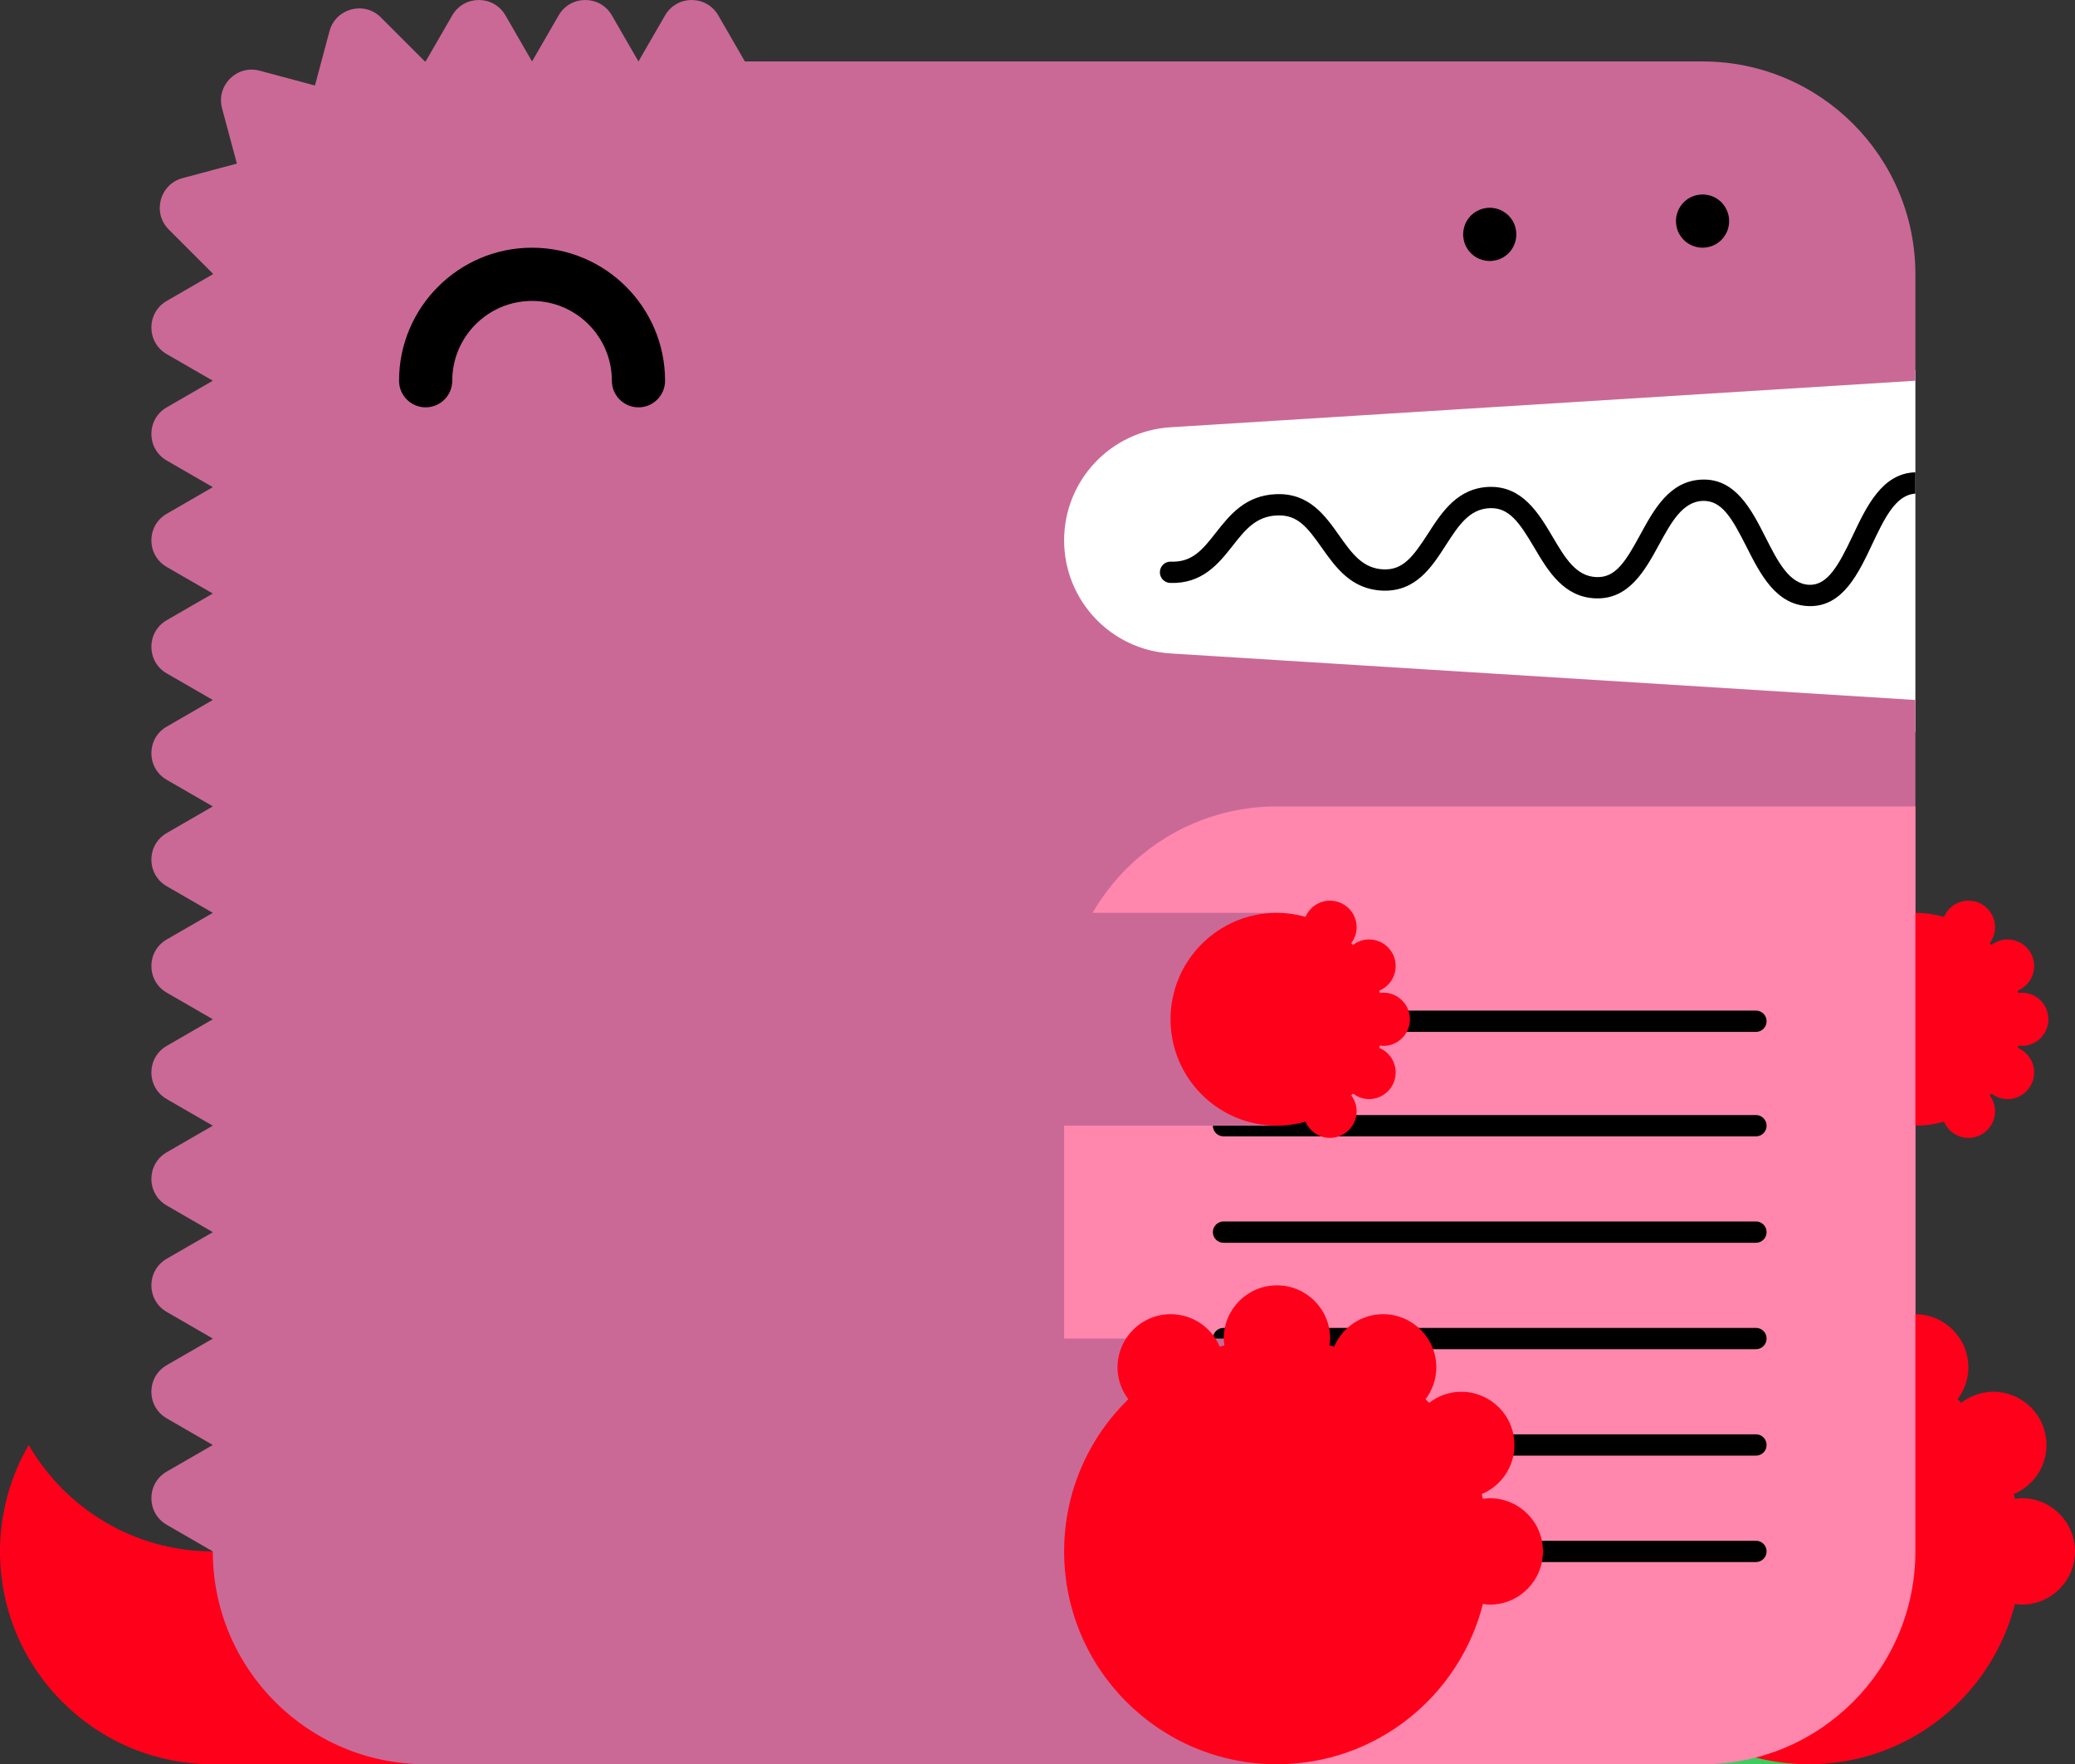 <?xml version="1.0" encoding="UTF-8"?>
<svg width="64pt" height="54.408pt" style="isolation:isolate" viewBox="0 0 64 54.408" xmlns="http://www.w3.org/2000/svg">
<rect x="0" y="0" width="64" height="54.408" fill="#333333" stroke="none"/>
<defs>
<clipPath id="a">
<rect width="64" height="54.408"/>
</clipPath>
</defs>
<g clip-path="url(#a)">
<rect x="31.508" y="11.413" width="27.569" height="11.159" fill="#fff"/>
<path d="m6.564 47.844c-2.428 0-4.543-1.322-5.679-3.282-0.559 0.966-0.885 2.085-0.885 3.282 0 3.625 2.939 6.564 6.564 6.564h6.564v-6.564h-6.564z" fill="#ff001b"/>
<path d="m36.096 13.177l22.981-1.436v-3.282c0-3.625-2.939-6.564-6.564-6.564h-29.538l-0.821-1.421c-0.365-0.632-1.276-0.632-1.641 0l-0.821 1.421-0.82-1.421c-0.365-0.632-1.276-0.632-1.641 0l-0.821 1.421-0.82-1.421c-0.365-0.632-1.276-0.632-1.641 0l-0.821 1.421c-7e-3 0-0.014 1e-3 -0.021 1e-3l-1.359-1.359c-0.516-0.516-1.396-0.28-1.585 0.425l-0.449 1.675-1.705-0.457c-0.704-0.189-1.349 0.456-1.16 1.16l0.457 1.705-1.675 0.448c-0.705 0.189-0.941 1.07-0.425 1.586l1.359 1.359c0 7e-3 -1e-3 0.014-1e-3 0.021l-1.421 0.821c-0.632 0.364-0.632 1.276 0 1.641l1.421 0.82-1.421 0.821c-0.632 0.364-0.632 1.276 0 1.641l1.421 0.82-1.421 0.821c-0.632 0.364-0.632 1.276 0 1.641l1.421 0.82-1.421 0.821c-0.632 0.364-0.632 1.276 0 1.641l1.421 0.82-1.421 0.821c-0.632 0.364-0.632 1.276 0 1.641l1.421 0.82-1.421 0.821c-0.632 0.364-0.632 1.276 0 1.641l1.421 0.82-1.421 0.821c-0.632 0.365-0.632 1.276 0 1.641l1.421 0.82-1.421 0.821c-0.632 0.365-0.632 1.276 0 1.641l1.421 0.82-1.421 0.821c-0.632 0.365-0.632 1.276 0 1.641l1.421 0.821-1.421 0.82c-0.632 0.365-0.632 1.276 0 1.641l1.421 0.821-1.421 0.82c-0.632 0.365-0.632 1.276 0 1.641l1.421 0.821-1.421 0.82c-0.632 0.365-0.632 1.277 0 1.641l1.421 0.821c0 3.625 2.939 6.564 6.564 6.564h39.385c3.625 0 6.564-2.939 6.564-6.564v-26.257l-22.981-1.436c-1.841-0.115-3.275-1.642-3.275-3.487s1.434-3.371 3.275-3.487z" fill="#ca6996"/>
<path d="m45.949 54.408h9.846v-13.128h-9.846v13.128z" fill="#3ecc5f"/>
<path d="m62.359 46.203c-0.072 0-0.14 0.012-0.21 0.021-0.012-0.05-0.024-0.099-0.038-0.148 0.593-0.248 1.009-0.832 1.009-1.514 0-0.907-0.734-1.641-1.641-1.641-0.373 0-0.713 0.13-0.989 0.34-0.037-0.037-0.073-0.074-0.11-0.111 0.205-0.274 0.331-0.611 0.331-0.98 0-0.906-0.734-1.641-1.641-1.641-0.677 0-1.259 0.411-1.509 0.998-0.049-0.014-0.098-0.025-0.146-0.038 9e-3 -0.069 0.021-0.138 0.021-0.209 0-0.907-0.735-1.641-1.641-1.641-0.907 0-1.641 0.734-1.641 1.641 0 0.071 0.012 0.14 0.021 0.209-0.049 0.013-0.098 0.024-0.146 0.038-0.25-0.587-0.832-0.998-1.51-0.998-0.906 0-1.641 0.735-1.641 1.641 0 0.369 0.126 0.706 0.332 0.98-1.22 1.192-1.979 2.853-1.979 4.694 0 3.625 2.939 6.564 6.564 6.564 3.065 0 5.632-2.104 6.354-4.944 0.07 9e-3 0.138 0.021 0.21 0.021 0.906 0 1.641-0.735 1.641-1.641 0-0.907-0.735-1.641-1.641-1.641z" fill="#ff001b"/>
<path d="m49.231 34.715h9.846v-6.564h-9.846v6.564z" fill="#3ecc5f"/>
<path d="m62.359 32.254c0.453 0 0.82-0.367 0.82-0.821 0-0.453-0.367-0.82-0.82-0.82-0.036 0-0.07 6e-3 -0.105 0.01-6e-3 -0.024-0.012-0.049-0.019-0.073 0.296-0.124 0.505-0.417 0.505-0.758 0-0.453-0.368-0.82-0.821-0.82-0.187 0-0.357 0.065-0.495 0.17-0.018-0.019-0.036-0.037-0.055-0.055 0.103-0.137 0.166-0.306 0.166-0.491 0-0.452-0.367-0.82-0.82-0.82-0.339 0-0.63 0.206-0.755 0.499-0.281-0.078-0.577-0.124-0.883-0.124-1.812 0-3.282 1.47-3.282 3.282 0 1.813 1.47 3.282 3.282 3.282 0.306 0 0.602-0.045 0.883-0.123 0.125 0.293 0.416 0.499 0.755 0.499 0.453 0 0.82-0.368 0.82-0.821 0-0.184-0.063-0.353-0.166-0.49 0.019-0.018 0.037-0.036 0.055-0.055 0.138 0.105 0.308 0.17 0.495 0.17 0.453 0 0.821-0.367 0.821-0.821 0-0.341-0.209-0.633-0.505-0.757 7e-3 -0.024 0.013-0.049 0.019-0.074 0.035 5e-3 0.069 0.011 0.105 0.011z" fill="#ff001b"/>
<path d="m19.692 12.562c-0.453 0-0.82-0.368-0.82-0.821 0-1.357-1.104-2.461-2.462-2.461-1.357 0-2.461 1.104-2.461 2.461 0 0.453-0.368 0.821-0.821 0.821s-0.82-0.368-0.82-0.821c0-2.262 1.84-4.102 4.102-4.102 2.263 0 4.103 1.84 4.103 4.102 0 0.453-0.367 0.821-0.821 0.821z"/>
<path d="m32.821 54.408h19.692c3.625 0 6.564-2.939 6.564-6.564v-22.975h-19.692c-3.626 0-6.564 2.939-6.564 6.564v22.975z" fill="#ff87ad"/>
<path d="m54.16 35.044h-16.423c-0.181 0-0.328-0.147-0.328-0.329 0-0.181 0.147-0.328 0.328-0.328h16.423c0.182 0 0.328 0.147 0.328 0.328 0 0.182-0.146 0.329-0.328 0.329z"/>
<path d="m54.16 41.608h-16.423c-0.181 0-0.328-0.147-0.328-0.328 0-0.182 0.147-0.329 0.328-0.329h16.423c0.182 0 0.328 0.147 0.328 0.329 0 0.181-0.146 0.328-0.328 0.328z"/>
<path d="m54.16 48.172h-16.423c-0.181 0-0.328-0.147-0.328-0.328 0-0.182 0.147-0.329 0.328-0.329h16.423c0.182 0 0.328 0.147 0.328 0.329 0 0.181-0.146 0.328-0.328 0.328z"/>
<path d="m54.16 31.823h-16.423c-0.181 0-0.328-0.148-0.328-0.329s0.147-0.328 0.328-0.328h16.423c0.182 0 0.328 0.147 0.328 0.328s-0.146 0.329-0.328 0.329z"/>
<path d="m54.16 38.326h-16.423c-0.181 0-0.328-0.147-0.328-0.328 0-0.182 0.147-0.329 0.328-0.329h16.423c0.182 0 0.328 0.147 0.328 0.329 0 0.181-0.146 0.328-0.328 0.328z"/>
<path d="m54.16 44.89h-16.423c-0.181 0-0.328-0.147-0.328-0.328 0-0.182 0.147-0.329 0.328-0.329h16.423c0.182 0 0.328 0.147 0.328 0.329 0 0.181-0.146 0.328-0.328 0.328z"/>
<path d="m59.077 14.567c-4e-3 0-7e-3 -2e-3 -0.011-1e-3 -1.014 0.034-1.494 1.049-1.918 1.944-0.441 0.935-0.783 1.543-1.343 1.525-0.62-0.022-0.974-0.723-1.35-1.464-0.431-0.851-0.923-1.817-1.957-1.781-1 0.034-1.481 0.917-1.906 1.696-0.452 0.83-0.759 1.334-1.352 1.311-0.633-0.023-0.969-0.592-1.358-1.252-0.433-0.733-0.935-1.558-1.948-1.53-0.983 0.034-1.465 0.783-1.891 1.444-0.451 0.699-0.767 1.125-1.367 1.1-0.648-0.024-0.982-0.496-1.369-1.043-0.435-0.615-0.925-1.311-1.935-1.277-0.961 0.033-1.444 0.646-1.87 1.188-0.404 0.513-0.72 0.919-1.388 0.894-0.181-8e-3 -0.333 0.135-0.339 0.316-7e-3 0.181 0.135 0.333 0.316 0.34 0.99 0.033 1.491-0.591 1.927-1.144 0.386-0.491 0.72-0.915 1.376-0.937 0.632-0.027 0.929 0.366 1.377 0.999 0.426 0.602 0.909 1.285 1.881 1.32 1.018 0.034 1.508-0.727 1.942-1.401 0.388-0.602 0.723-1.121 1.362-1.143 0.589-0.022 0.909 0.443 1.361 1.208 0.425 0.721 0.907 1.538 1.899 1.574 1.026 0.035 1.521-0.86 1.952-1.652 0.374-0.686 0.727-1.333 1.352-1.355 0.589-0.013 0.896 0.524 1.35 1.421 0.424 0.838 0.904 1.788 1.911 1.824 0.019 1e-3 0.038 1e-3 0.056 1e-3 1.006 0 1.483-1.009 1.905-1.902 0.374-0.791 0.728-1.536 1.335-1.566v-0.657z"/>
<path d="m26.256 54.408h13.129v-13.128h-13.129v13.128z" fill="#ca6996"/>
<path d="m45.949 46.203c-0.072 0-0.141 0.012-0.21 0.021-0.012-0.05-0.024-0.099-0.038-0.148 0.593-0.248 1.009-0.832 1.009-1.514 0-0.907-0.734-1.641-1.641-1.641-0.373 0-0.714 0.13-0.99 0.34-0.036-0.037-0.073-0.074-0.11-0.111 0.206-0.274 0.332-0.611 0.332-0.98 0-0.906-0.734-1.641-1.641-1.641-0.678 0-1.259 0.411-1.509 0.998-0.049-0.014-0.098-0.025-0.146-0.038 8e-3 -0.069 0.021-0.138 0.021-0.209 0-0.907-0.735-1.641-1.641-1.641-0.907 0-1.641 0.734-1.641 1.641 0 0.071 0.012 0.14 0.021 0.209-0.049 0.013-0.098 0.024-0.146 0.038-0.251-0.587-0.832-0.998-1.51-0.998-0.906 0-1.641 0.735-1.641 1.641 0 0.369 0.126 0.706 0.332 0.98-1.22 1.192-1.979 2.853-1.979 4.694 0 3.625 2.938 6.564 6.564 6.564 3.065 0 5.632-2.104 6.354-4.944 0.069 9e-3 0.138 0.021 0.21 0.021 0.906 0 1.641-0.735 1.641-1.641 0-0.907-0.735-1.641-1.641-1.641z" fill="#ff001b"/>
<path d="m26.256 34.715h13.129v-6.564h-13.129v6.564z" fill="#ca6996"/>
<path d="m42.667 32.254c0.453 0 0.82-0.367 0.82-0.821 0-0.453-0.367-0.82-0.82-0.82-0.036 0-0.071 6e-3 -0.105 0.01-7e-3 -0.024-0.012-0.049-0.019-0.073 0.296-0.124 0.504-0.417 0.504-0.758 0-0.453-0.367-0.82-0.82-0.82-0.187 0-0.357 0.065-0.495 0.17-0.018-0.019-0.036-0.037-0.055-0.055 0.103-0.137 0.166-0.306 0.166-0.491 0-0.452-0.367-0.82-0.821-0.82-0.339 0-0.629 0.206-0.755 0.499-0.281-0.078-0.576-0.124-0.882-0.124-1.813 0-3.282 1.47-3.282 3.282 0 1.813 1.469 3.282 3.282 3.282 0.306 0 0.601-0.045 0.882-0.123 0.126 0.293 0.416 0.499 0.755 0.499 0.454 0 0.821-0.368 0.821-0.821 0-0.184-0.063-0.353-0.166-0.49 0.019-0.018 0.037-0.036 0.055-0.055 0.138 0.105 0.308 0.17 0.495 0.17 0.453 0 0.82-0.367 0.82-0.821 0-0.341-0.208-0.633-0.504-0.757 7e-3 -0.024 0.012-0.049 0.019-0.074 0.034 5e-3 0.069 0.011 0.105 0.011z" fill="#ff001b"/>
<path d="m45.949 8.049c-0.053 0-0.109-7e-3 -0.161-0.017-0.053-9e-3 -0.105-0.026-0.154-0.046-0.05-0.019-0.096-0.045-0.142-0.075-0.042-0.03-0.085-0.066-0.125-0.102-0.035-0.039-0.071-0.079-0.101-0.124-0.029-0.046-0.056-0.092-0.076-0.142-0.019-0.049-0.036-0.101-0.045-0.154-0.01-0.052-0.017-0.108-0.017-0.161 0-0.052 7e-3 -0.108 0.017-0.161 9e-3 -0.052 0.026-0.101 0.045-0.154 0.02-0.049 0.047-0.095 0.076-0.141 0.03-0.043 0.066-0.085 0.101-0.125 0.04-0.036 0.083-0.072 0.125-0.101 0.046-0.03 0.092-0.056 0.142-0.076 0.049-0.02 0.101-0.036 0.154-0.046 0.105-0.023 0.213-0.023 0.322 0 0.052 0.01 0.105 0.026 0.154 0.046s0.095 0.046 0.141 0.076c0.043 0.029 0.085 0.065 0.125 0.101 0.036 0.04 0.072 0.082 0.101 0.125 0.03 0.046 0.056 0.092 0.076 0.141 0.02 0.053 0.036 0.102 0.046 0.154 9e-3 0.053 0.016 0.109 0.016 0.161 0 0.217-0.089 0.43-0.239 0.581-0.04 0.036-0.082 0.072-0.125 0.102-0.046 0.03-0.092 0.056-0.141 0.075-0.049 0.02-0.102 0.037-0.154 0.046-0.053 0.01-0.109 0.017-0.161 0.017z"/>
<path d="m52.513 7.639c-0.217 0-0.427-0.089-0.581-0.24-0.036-0.039-0.072-0.082-0.102-0.125-0.029-0.046-0.056-0.092-0.076-0.141-0.019-0.049-0.035-0.102-0.045-0.154-0.01-0.053-0.017-0.108-0.017-0.161 0-0.217 0.089-0.427 0.24-0.581 0.039-0.036 0.082-0.072 0.124-0.102 0.047-0.029 0.093-0.055 0.142-0.075s0.101-0.036 0.154-0.046c0.105-0.023 0.217-0.023 0.322 0 0.052 0.01 0.105 0.026 0.154 0.046s0.095 0.046 0.141 0.075c0.043 0.03 0.085 0.066 0.125 0.102 0.15 0.154 0.239 0.364 0.239 0.581 0 0.053-7e-3 0.108-0.016 0.161-0.01 0.052-0.026 0.105-0.046 0.154-0.023 0.049-0.046 0.095-0.076 0.141-0.029 0.043-0.065 0.086-0.101 0.125-0.04 0.036-0.082 0.072-0.125 0.102-0.046 0.029-0.092 0.056-0.141 0.075-0.049 0.02-0.102 0.036-0.154 0.046-0.053 0.01-0.109 0.017-0.161 0.017z"/>
</g>
</svg>
